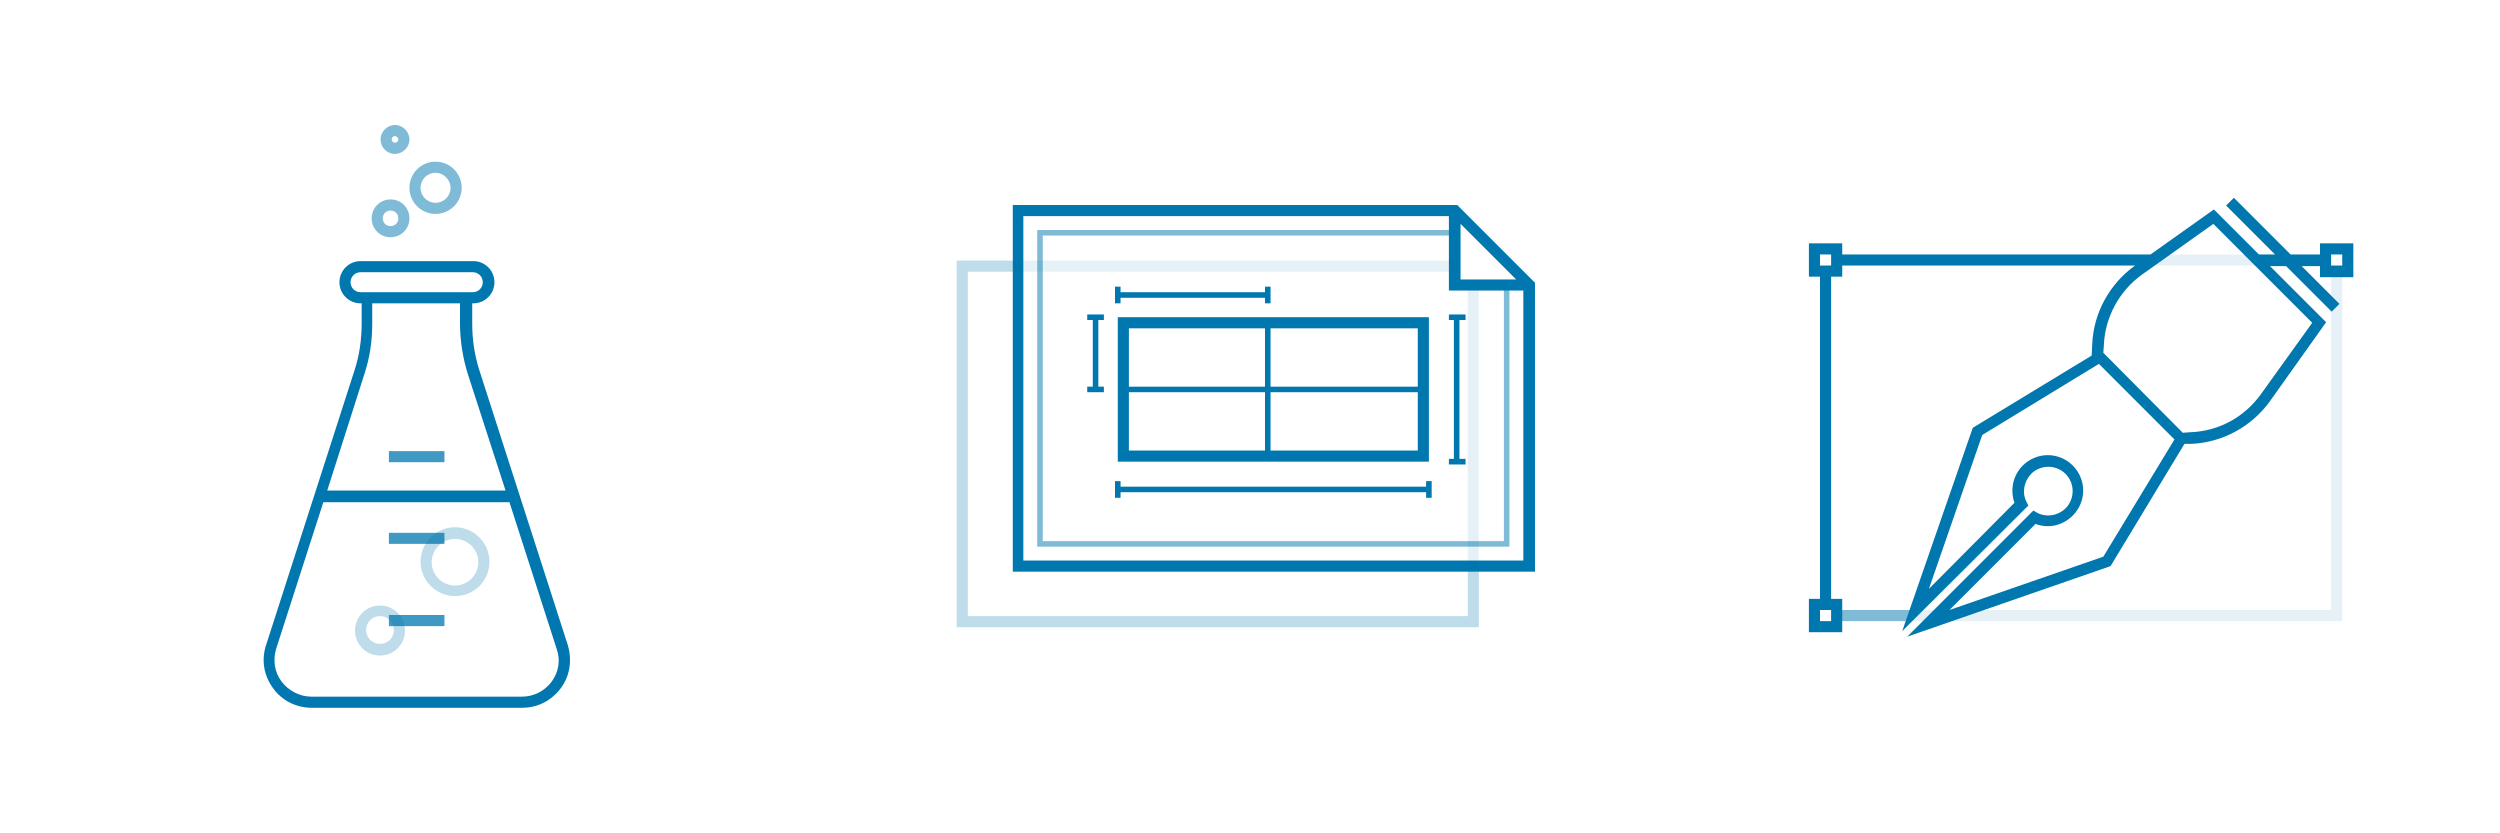 <svg viewBox="0 0 450 150" xmlns="http://www.w3.org/2000/svg" fill-rule="evenodd" clip-rule="evenodd" stroke-linejoin="round" stroke-miterlimit="1.414"><path d="M102.2 116.1L86.3 66.7c-.9-2.8-1.3-5.6-1.3-8.5v-3.6h.2c2.1 0 3.8-1.7 3.8-3.8 0-2.1-1.7-3.8-3.8-3.8H64.9c-2.1 0-3.8 1.7-3.8 3.8 0 2.1 1.7 3.8 3.8 3.8h.2v3.6c0 2.9-.4 5.8-1.3 8.5l-15.9 49.4c-.9 2.7-.4 5.5 1.2 7.7 1.6 2.3 4.2 3.6 7 3.6H94c2.8 0 5.3-1.3 7-3.6 1.6-2.2 2-5 1.2-7.7zM64.9 52.6c-1 0-1.8-.8-1.8-1.8s.8-1.8 1.8-1.8h20.2c1 0 1.8.8 1.8 1.8s-.8 1.8-1.8 1.8H64.9zm.7 14.7c1-3 1.4-6 1.4-9.1v-3.6h15.8v3.6c0 3.1.5 6.2 1.4 9.1l6.8 21H58.9l6.7-21zm33.7 55.4c-1.3 1.7-3.2 2.7-5.4 2.7H56.1c-2.1 0-4.1-1-5.4-2.7-1.3-1.7-1.6-3.9-1-5.9l8.5-26.4h33.5l8.5 26.4c.7 2 .4 4.1-.9 5.9z" fill="#0077af" fill-rule="nonzero"/><path d="M68.4 118c-2.5 0-4.5-2-4.5-4.5s2-4.5 4.5-4.5 4.5 2 4.5 4.5-2 4.5-4.5 4.5zm0-7.1c-1.4 0-2.5 1.1-2.5 2.5s1.1 2.5 2.5 2.5 2.5-1.1 2.5-2.5-1.1-2.5-2.5-2.5zm13.5-3.6c-3.4 0-6.2-2.8-6.2-6.2 0-3.4 2.8-6.2 6.2-6.2 3.4 0 6.2 2.8 6.2 6.2 0 3.5-2.8 6.2-6.2 6.2zm0-10.3c-2.3 0-4.2 1.9-4.2 4.2 0 2.3 1.9 4.2 4.2 4.2 2.3 0 4.2-1.9 4.2-4.2 0-2.3-1.9-4.2-4.2-4.2z" fill="#0077af" fill-opacity=".25"/><path d="M70.3 42.7c-1.9 0-3.4-1.5-3.4-3.4s1.5-3.4 3.4-3.4 3.4 1.5 3.4 3.4-1.5 3.4-3.4 3.4zm0-4.8c-.8 0-1.4.6-1.4 1.4 0 .8.6 1.4 1.4 1.4.8 0 1.4-.6 1.4-1.4 0-.8-.6-1.4-1.4-1.4zm8.1.6c-2.6 0-4.7-2.1-4.7-4.7s2.1-4.7 4.7-4.7 4.7 2.1 4.7 4.7-2.1 4.7-4.7 4.7zm0-7.4c-1.5 0-2.7 1.2-2.7 2.7 0 1.5 1.2 2.7 2.7 2.7 1.5 0 2.7-1.2 2.7-2.7 0-1.5-1.3-2.7-2.7-2.7zm-7.3-3.4c-1.5 0-2.6-1.2-2.6-2.6 0-1.4 1.2-2.6 2.6-2.6 1.4 0 2.6 1.2 2.6 2.6 0 1.4-1.2 2.6-2.6 2.6zm0-3.2c-.4 0-.6.3-.6.6s.3.6.6.6.6-.3.6-.6-.3-.6-.6-.6z" fill="#0077af" fill-opacity=".5"/><path d="M70 110.7h10v2H70v-2zm10-14.8v2H70v-2h10zM70 81.2h10v2H70v-2z" fill="#0077af" fill-opacity=".75"/><path d="M276.3 50.9v52h-94v-66h80l14 14zm-15.5 1.4V38.9h-76.6v62h90V52.3h-13.4zm-59.1 35.3h55v-1h1v3h-1v-1h-55v1h-1v-3h1v1zm62.1-31v1h-1.1v25h1.1v1h-3v-1h.9v-25h-.9v-1h3zm-6.6.5v26h-56v-26h56zm-29.5 24V70.6h-24.5v10.5h24.5zm27.5 0V70.6h-26.5v10.5h26.5zm-59.5-11.5h1v-12h-1v-1h3v1h-1v12h1v1h-3v-1zm32 0V59.1h-24.5v10.5h24.5zm-26-17h26v-1h1v3h-1v-1h-26v1h-1v-3h1v1zm71.2-2.3l-10-10v10h10zm-17.7 19.3V59.1h-26.5v10.5h26.5z" fill="#0077af"/><path d="M271.7 98.4h-85v-57h75.2v1h-74.2v55h83V51.3h1v47.1z" fill="#0077af" fill-opacity=".5" fill-rule="nonzero"/><path d="M266.2 51.3V102h-2V51.3h2zm-4.3-4.4v2h-78.7v-2h78.7z" fill="#0077af" fill-opacity=".1"/><path d="M264.2 102v8.9h-90v-62h9v-2h-11v66h94V102h-2z" fill="#0077af" fill-opacity=".25" fill-rule="nonzero"/><path d="M343.6 111.8h-13v-2h14.2l-1.2 2z" fill="#0077af" fill-opacity=".5" fill-rule="nonzero"/><path d="M421.6 111.8h-78l1.2-2h74.8v-61h2v63zm-15.4-66v2h-18.4v-2h18.4z" fill="#0077af" fill-opacity=".1"/><path d="M423.6 49.8v-6h-6v2h-5.3l-10.2-10.2-1.4 1.4 8.8 8.8h-2.9l-8.1-8.1-11.4 8.1h-55.5v-2h-6v6h2v58h-2v6h6v-6h-2v-58h2v-2h52.7c-4.6 3.3-7.5 8.6-7.7 14.2l-.1 2-21.4 13-12.7 36.6L365.1 91l-.3-.6c-.9-1.7-.5-3.7.8-5.1 1.7-1.7 4.5-1.7 6.2 0 1.7 1.7 1.7 4.5 0 6.2-1.3 1.3-3.4 1.7-5.1.8l-.7-.4-22.7 22.7 36.6-12.7 13.3-22h1.1c5.7-.2 11-3.1 14.3-7.7L418.7 58l-10.1-10.1h2.9l8.2 8.2 1.4-1.4-6.8-6.8h3.3v2h6v-.1zm-94 62h-2v-2h2v2zm0-64h-2v-2h2v2zm49 52.4l-27.7 9.6 15.5-15.5c2.3.9 4.9.3 6.7-1.5 2.5-2.5 2.5-6.5 0-9s-6.5-2.5-9 0c-1.8 1.8-2.3 4.4-1.5 6.7L347.2 106l9.6-27.7 21-12.8 13.6 13.6-12.8 21.1zM407 70.9c-3 4.2-7.6 6.7-12.7 6.9l-1.4.1-14.3-14.4.1-1.4c.2-5 2.8-9.8 6.9-12.7l12.8-9.1 17.8 17.8-9.2 12.8zm12.6-25.1h2v2h-2v-2z" fill="#0077af" fill-rule="nonzero"/></svg>